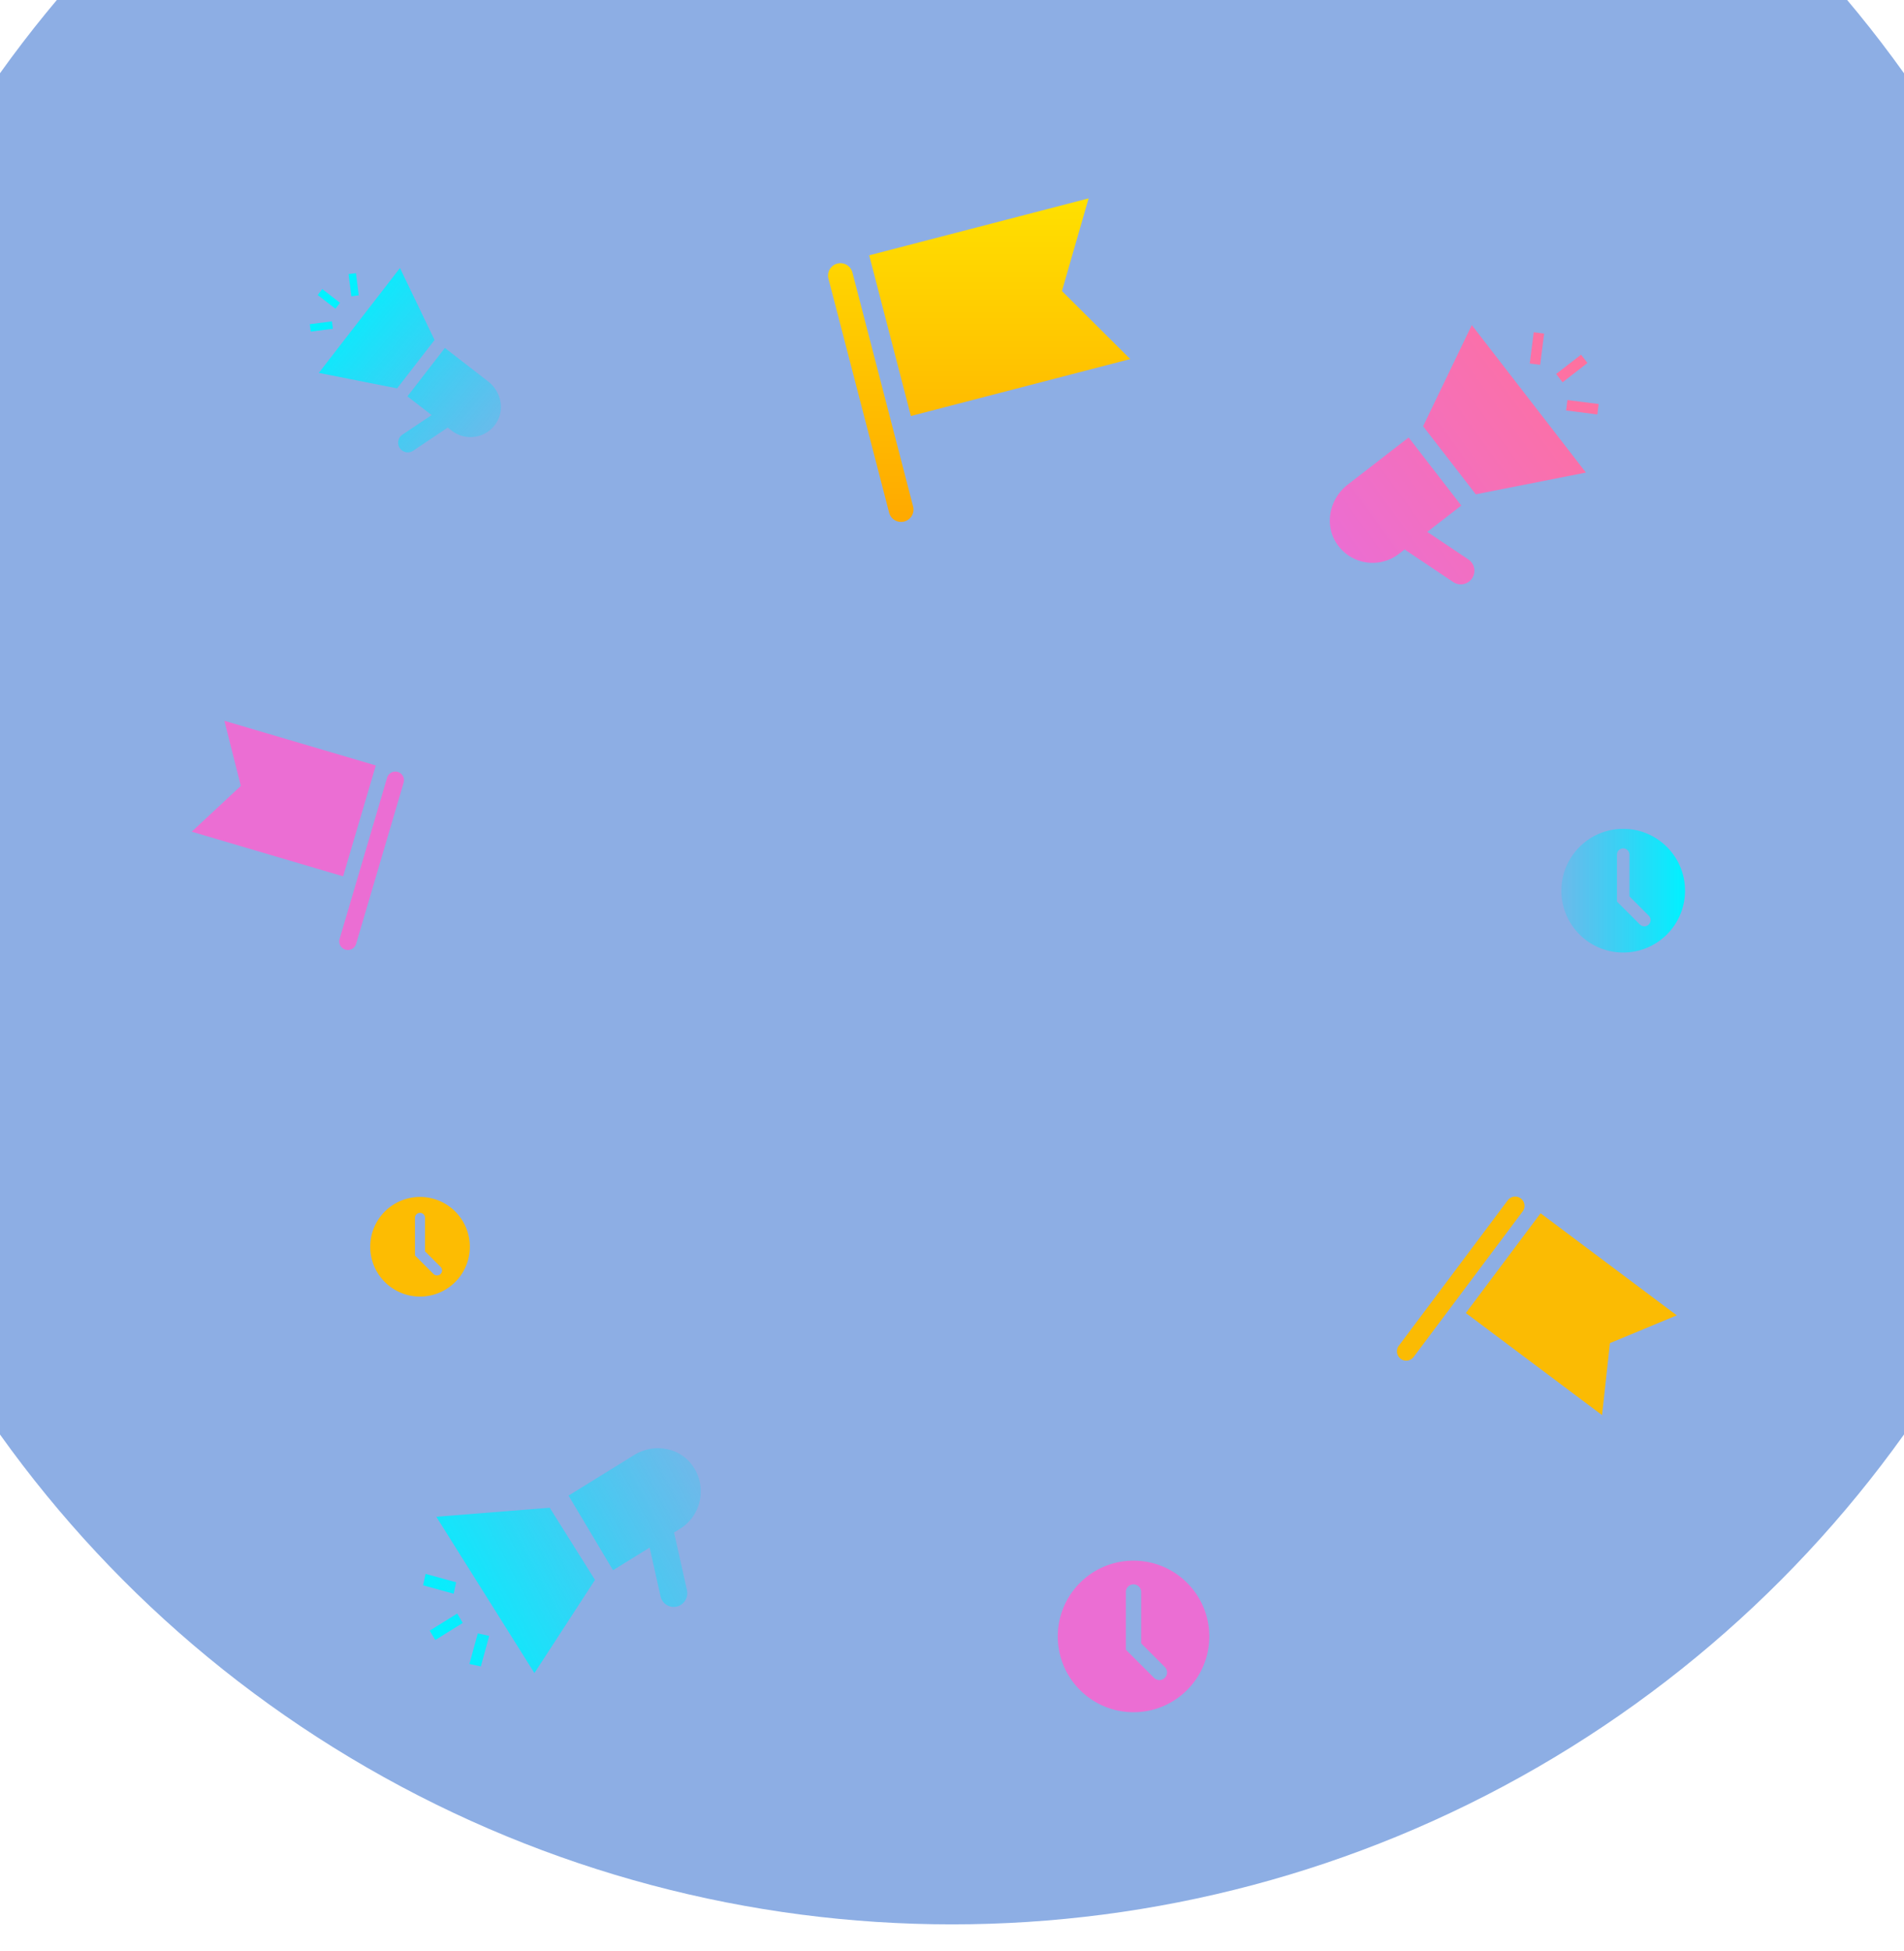<svg xmlns="http://www.w3.org/2000/svg" xmlns:xlink="http://www.w3.org/1999/xlink" width="288" height="295" viewBox="0 0 288 295">
    <defs>
        <linearGradient id="a" x1="0%" y1="50%" y2="50%">
            <stop offset="0%" stop-color="#00E1FF" stop-opacity=".233"/>
            <stop offset="100%" stop-color="#00F2FF"/>
        </linearGradient>
        <linearGradient id="b" x1="50%" x2="50%" y1="0%" y2="97.522%">
            <stop offset="0%" stop-color="#FFE000"/>
            <stop offset="100%" stop-color="#FA0"/>
        </linearGradient>
        <linearGradient id="c" x1="100%" x2="0%" y1="15.45%" y2="83.773%">
            <stop offset="0%" stop-color="#FF719D"/>
            <stop offset="100%" stop-color="#EB6ED3"/>
        </linearGradient>
        <linearGradient id="d" x1="11.405%" y1="17.055%" y2="86.49%">
            <stop offset="0%" stop-color="#00F2FF"/>
            <stop offset="100%" stop-color="#00E1FF" stop-opacity=".233"/>
        </linearGradient>
        <linearGradient id="e" x1="0%" y1="69.848%" y2="26.748%">
            <stop offset="0%" stop-color="#00F2FF"/>
            <stop offset="100%" stop-color="#00E1FF" stop-opacity=".233"/>
        </linearGradient>
        <circle id="g" cx="177" cy="213" r="81"/>
        <filter id="f" width="196.3%" height="196.3%" x="-48.1%" y="-35.8%" filterUnits="objectBoundingBox">
            <feMorphology in="SourceAlpha" operator="dilate" radius=".5" result="shadowSpreadOuter1"/>
            <feOffset dy="20" in="shadowSpreadOuter1" result="shadowOffsetOuter1"/>
            <feGaussianBlur in="shadowOffsetOuter1" result="shadowBlurOuter1" stdDeviation="22.5"/>
            <feComposite in="shadowBlurOuter1" in2="SourceAlpha" operator="out" result="shadowBlurOuter1"/>
            <feColorMatrix in="shadowBlurOuter1" values="0 0 0 0 0 0 0 0 0 0.252 0 0 0 0 0.663 0 0 0 1 0"/>
        </filter>
    </defs>
    <g fill="none" fill-rule="evenodd" transform="translate(-33 -63)">
        <circle cx="177" cy="177" r="177" fill="#1F60CA" opacity=".505"/>
        <path fill="url(#a)" d="M220.389 109.8a.941.941 0 0 1-1.335 0l-3.472-3.473v-7.094a.944.944 0 0 1 1.888 0v6.312l2.919 2.92a.943.943 0 0 1 0 1.335m-3.863-14.465c-5.166 0-9.353 4.19-9.353 9.354a9.352 9.352 0 0 0 9.353 9.353 9.352 9.352 0 0 0 9.353-9.353c0-5.165-4.187-9.354-9.353-9.354" transform="translate(62 93)"/>
        <path fill="#FDBC02" d="M99.644 255.649a.76.76 0 0 1-1.075 0l-2.797-2.797v-5.713a.761.761 0 0 1 1.521 0v5.084l2.351 2.351a.76.76 0 0 1 0 1.075M96.533 244a7.533 7.533 0 1 0 0 15.067 7.533 7.533 0 0 0 0-15.067"/>
        <path fill="#EB6ED3" d="M209.192 316.72a1.153 1.153 0 0 1-1.636 0l-4.254-4.254v-8.691a1.157 1.157 0 1 1 2.313 0v7.733l3.577 3.577a1.155 1.155 0 0 1 0 1.635M204.459 299C198.13 299 193 304.13 193 310.459s5.13 11.459 11.459 11.459 11.459-5.13 11.459-11.459S210.788 299 204.459 299"/>
        <path fill="url(#b)" d="M97.654 9.86c1-.259 2.022.342 2.282 1.342l9.178 35.379a1.87 1.87 0 1 1-3.623.94l-9.178-35.379a1.872 1.872 0 0 1 1.341-2.282zM135.66 0l-4.029 14.012 10.333 10.285-33.183 8.609-6.304-24.297 33.183-8.61z" transform="translate(62 93)"/>
        <path fill="#FBBB03" d="M286.628 261.905l-10.11 4.2-1.192 10.884-20.601-15.437 11.302-15.083 20.6 15.436zm-23.594-17.679c.621.465.747 1.346.282 1.967l-16.458 21.964a1.406 1.406 0 1 1-2.249-1.686l16.458-21.964a1.404 1.404 0 0 1 1.967-.28z"/>
        <path fill="#EB6ED3" d="M66.942 172l22.9 6.75-4.942 16.768-22.9-6.749 7.427-6.924L66.942 172zm26.228 7.73c.691.204 1.085.93.882 1.62l-7.196 24.415a1.304 1.304 0 0 1-2.5-.737l7.195-24.416a1.304 1.304 0 0 1 1.62-.882z"/>
        <path fill="url(#c)" d="M210.887 41.46l-16.657 3.291-7.968-10.293 7.362-15.301 17.263 22.304zm-26.817-5.306l7.967 10.294-5.147 3.983 6.177 4.14a2.058 2.058 0 1 1-2.29 3.419l-7.318-4.902-.858.664a6.51 6.51 0 0 1-9.498-1.688c-1.816-2.874-.936-6.697 1.752-8.777l9.215-7.133zm19.894-10.985l-1.575-.2.602-4.725 1.575.2-.602 4.726zm3.39 2.638l-.972-1.255 3.766-2.915.972 1.255-3.766 2.915zm.532 4.263l.201-1.575 4.723.602-.2 1.575-4.724-.602z" transform="translate(62 93)"/>
        <path fill="url(#d)" d="M19.224 26.39l12.274-15.858 5.235 10.88-5.664 7.318-11.845-2.34zm19.068-3.773l6.552 5.07c1.912 1.48 2.537 4.2 1.246 6.243a4.63 4.63 0 0 1-6.754 1.2l-.609-.472-5.203 3.485a1.463 1.463 0 1 1-1.629-2.43l4.392-2.944-3.66-2.833 5.665-7.32zm-14.145-7.81l-.428-3.359 1.12-.143.428 3.358-1.12.143zm-2.41 1.875l-2.679-2.072.691-.893 2.678 2.072-.69.893zm-.379 3.032L18 20.142l-.142-1.12 3.358-.428.143 1.12z" transform="translate(62 93)"/>
        <path fill="url(#e)" d="M51.837 223L37 199.365 54.151 198 61 208.908 51.837 223zM57 196.165l9.917-6.133c2.893-1.79 6.761-1.234 8.784 1.53 2.322 3.17 1.42 7.603-1.82 9.607l-.922.57 1.948 8.709a2.104 2.104 0 0 1-.936 2.247c-1.194.74-2.75.07-3.06-1.32l-1.645-7.352-5.538 3.426L57 196.165zM39.624 211L35 209.73l.376-1.73L40 209.269 39.624 211zM41 215.418L36.842 218 36 216.583 40.158 214l.842 1.418zm4 1.958L43.73 222l-1.73-.376L43.269 217l1.731.376z" transform="translate(62 93)"/>
    </g>
</svg>
